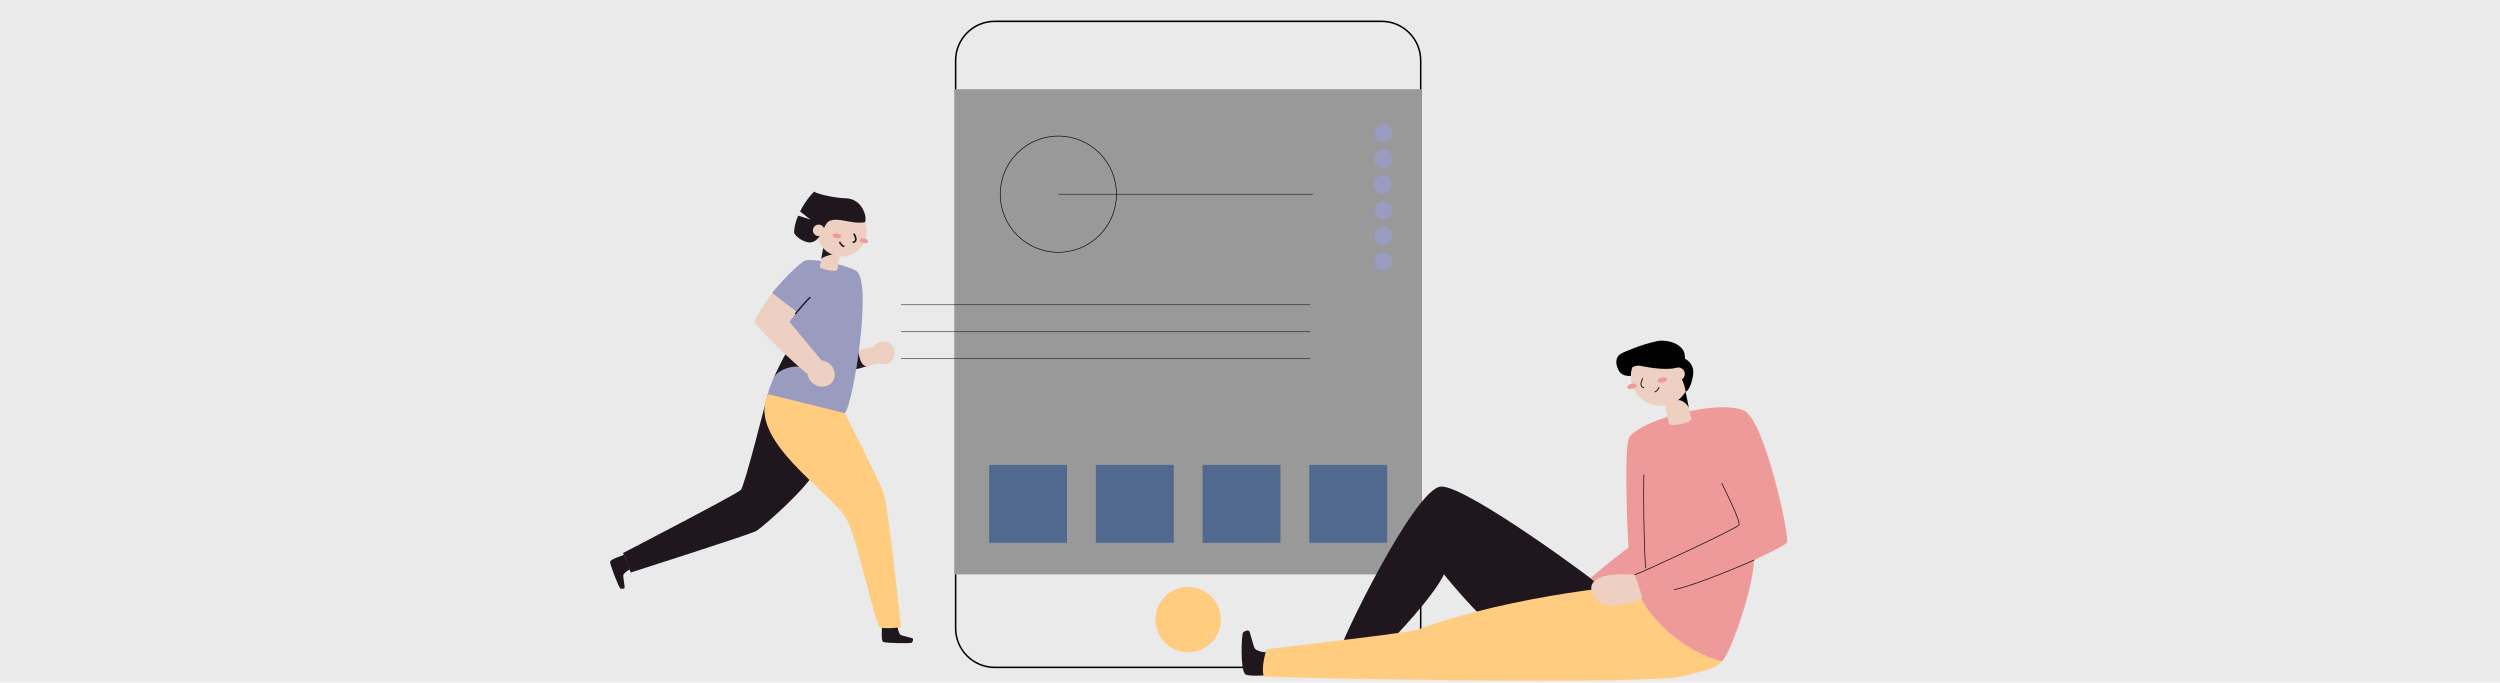<svg width="586" height="160" viewBox="0 0 586 160" fill="none" xmlns="http://www.w3.org/2000/svg">
<rect width="586" height="160" fill="#EAEAEA"/>
<path d="M180.008 92.387C179.5 93.906 174.583 113.893 173.631 114.862C172.68 115.831 146.043 129.622 146.043 129.622L147.845 134.195C147.845 134.195 175.759 125.282 177.204 124.492C178.649 123.701 189.653 114.048 191.332 109.991C193.012 105.934 181.945 92.325 180.008 92.387Z" fill="#1F161E"/>
<path d="M206.745 146.844C206.745 147.305 206.476 150.2 207.013 150.469C207.549 150.738 213.447 150.897 213.716 150.63C213.986 150.362 214.145 149.798 213.91 149.638C213.676 149.477 211.391 149.02 211.081 148.806C210.771 148.593 210.343 147.45 210.5 146.844" fill="#1F161E"/>
<path d="M146.246 130.062C145.822 130.239 143.043 131.101 143.001 131.7C142.958 132.298 145.072 137.807 145.423 137.952C145.773 138.097 146.354 138.03 146.411 137.745C146.467 137.46 146.015 135.181 146.101 134.819C146.186 134.457 147.069 133.62 147.689 133.533" fill="#1F161E"/>
<path d="M205.722 80.981C205.141 81.147 200.555 82.29 200.08 82.29C199.606 82.29 198.937 86.903 199.414 86.859C199.89 86.814 205.912 85.003 207.412 84.861C208.912 84.72 205.722 80.981 205.722 80.981Z" fill="#EED0C3"/>
<path d="M188.92 61C192.346 60.677 198.674 62.324 200.664 63.465C204.589 65.707 200.063 94.688 198.027 96.844C196.205 97.563 180.783 93.938 180.008 92.388C180.419 89.278 186.535 78.541 187.117 77.959C186.729 77.572 184.985 75.441 184.985 75.441C184.985 75.441 186.555 73.335 186.729 73.216C186.229 72.883 181.234 68.936 180.957 68.716C181.957 67.235 187.77 61.103 188.92 61Z" fill="#999CBF"/>
<path d="M193.842 86.162C193.572 85.503 185.293 75.819 184.993 75.432C185.446 74.802 186.194 73.839 186.807 73.107C184.445 71.382 181.909 69.425 180.994 68.635C180.979 68.655 180.964 68.675 180.951 68.697C180.539 69.189 176.855 74.703 176.855 75.478C176.855 76.253 188.124 87.223 189.529 87.762C190.933 88.301 194.109 86.818 193.842 86.162Z" fill="#EED0C3"/>
<path d="M195.225 89.353C196.132 87.965 195.636 86.034 194.115 85.039C192.594 84.045 190.625 84.364 189.718 85.752C188.81 87.14 189.307 89.072 190.828 90.066C192.348 91.061 194.317 90.741 195.225 89.353Z" fill="#EED0C3"/>
<path d="M207.051 85.4C208.527 85.4 209.725 84.203 209.725 82.727C209.725 81.25 208.527 80.053 207.051 80.053C205.574 80.053 204.377 81.25 204.377 82.727C204.377 84.203 205.574 85.4 207.051 85.4Z" fill="#EED0C3"/>
<path d="M198.025 96.843C198.025 96.843 205.862 112.219 207.062 115.416C208.261 118.613 211.187 147.042 211.187 147.042C211.187 147.042 207.281 147.503 206.232 147.042C205.184 146.581 200.829 125.9 198.428 121.67C194.776 115.222 174.926 103.206 180.006 92.387" fill="#FFCC80"/>
<path d="M192.162 62.576C192.071 63.08 196.168 63.814 196.26 63.31L197.174 58.209L193.076 57.475L192.162 62.576Z" fill="#EED0C3"/>
<path d="M195.753 59.569C195.354 59.497 192.593 60.17 192.48 60.799L193.075 57.475C193.713 57.589 195.753 59.569 195.753 59.569Z" fill="#1F161E"/>
<path d="M197.326 60.125C200.55 60.125 203.164 57.511 203.164 54.287C203.164 51.063 200.55 48.449 197.326 48.449C194.102 48.449 191.488 51.063 191.488 54.287C191.488 57.511 194.102 60.125 197.326 60.125Z" fill="#EED0C3"/>
<path d="M203.489 56.614C203.541 56.325 203.132 56.009 202.576 55.909C202.02 55.809 201.527 55.963 201.475 56.253C201.423 56.542 201.832 56.858 202.388 56.958C202.944 57.058 203.437 56.904 203.489 56.614Z" fill="#EF9A9A"/>
<path d="M197.159 55.479C197.211 55.19 196.802 54.874 196.246 54.774C195.69 54.675 195.197 54.828 195.145 55.118C195.093 55.408 195.502 55.723 196.058 55.823C196.614 55.923 197.107 55.769 197.159 55.479Z" fill="#EF9A9A"/>
<path d="M200.219 54.908C200.359 55.209 201.124 56.511 200.025 56.784" stroke="#1F161E" stroke-width="0.399" stroke-miterlimit="10" stroke-linecap="round"/>
<path d="M197.757 57.737C197.456 57.673 197.055 57.224 196.869 56.84" stroke="#1F161E" stroke-width="0.399" stroke-miterlimit="10" stroke-linecap="round"/>
<path d="M186.486 73.501C187.021 72.904 189.017 70.45 189.861 69.758" stroke="#1F161E" stroke-width="0.333" stroke-miterlimit="10" stroke-linecap="round"/>
<path d="M198.124 46.468C196.574 46.468 191.974 45.709 190.852 44.918C190.407 45.23 188.764 47.127 187.537 49.568L189.952 51.453L187.084 50.544C186.519 51.804 186.19 53.157 186.115 54.536C187.053 56.336 189.347 56.836 189.766 56.836C192.478 56.836 192.982 52.559 194.261 51.877C196.436 50.715 199.41 52.653 202.774 52.083C203.317 50.459 201.838 46.468 198.124 46.468Z" fill="#1F161E"/>
<path d="M191.895 55.343C192.64 55.343 193.244 54.74 193.244 53.995C193.244 53.25 192.64 52.647 191.895 52.647C191.151 52.647 190.547 53.25 190.547 53.995C190.547 54.74 191.151 55.343 191.895 55.343Z" fill="#EED0C3"/>
<path d="M187.313 86.049C186.817 85.593 182.275 86.287 181.307 88.687C182.568 85.924 183.75 83.65 184.101 83.094C184.474 83.45 187.313 86.049 187.313 86.049Z" fill="#1F161E"/>
<path d="M201.3 82.443C201.193 83.218 201.893 86.194 203.342 85.811L200.689 86.537L201.3 82.443Z" fill="#1F161E"/>
<path d="M323.823 5H233.185C228.111 5 223.998 9.113 223.998 14.187V147.251C223.998 152.324 228.111 156.437 233.185 156.437H323.823C328.897 156.437 333.01 152.324 333.01 147.251V14.187C333.01 9.113 328.897 5 323.823 5Z" stroke="black" stroke-width="0.36" stroke-miterlimit="10"/>
<path d="M333.282 20.91H223.727V134.636H333.282V20.91Z" fill="#999999"/>
<path d="M278.503 152.901C282.734 152.901 286.163 149.472 286.163 145.242C286.163 141.011 282.734 137.582 278.503 137.582C274.273 137.582 270.844 141.011 270.844 145.242C270.844 149.472 274.273 152.901 278.503 152.901Z" fill="#FFCC80"/>
<path d="M324.204 33.336C325.382 33.336 326.338 32.38 326.338 31.202C326.338 30.024 325.382 29.068 324.204 29.068C323.026 29.068 322.07 30.024 322.07 31.202C322.07 32.38 323.026 33.336 324.204 33.336Z" fill="#999CBF"/>
<path d="M324.204 39.349C325.382 39.349 326.338 38.394 326.338 37.216C326.338 36.037 325.382 35.082 324.204 35.082C323.026 35.082 322.07 36.037 322.07 37.216C322.07 38.394 323.026 39.349 324.204 39.349Z" fill="#999CBF"/>
<path d="M324.204 45.365C325.382 45.365 326.338 44.41 326.338 43.231C326.338 42.053 325.382 41.098 324.204 41.098C323.026 41.098 322.07 42.053 322.07 43.231C322.07 44.41 323.026 45.365 324.204 45.365Z" fill="#999CBF"/>
<path d="M324.204 51.381C325.382 51.381 326.338 50.425 326.338 49.247C326.338 48.069 325.382 47.113 324.204 47.113C323.026 47.113 322.07 48.069 322.07 49.247C322.07 50.425 323.026 51.381 324.204 51.381Z" fill="#999CBF"/>
<path d="M324.204 57.396C325.382 57.396 326.338 56.441 326.338 55.263C326.338 54.084 325.382 53.129 324.204 53.129C323.026 53.129 322.07 54.084 322.07 55.263C322.07 56.441 323.026 57.396 324.204 57.396Z" fill="#999CBF"/>
<path d="M324.204 63.41C325.382 63.41 326.338 62.455 326.338 61.276C326.338 60.098 325.382 59.143 324.204 59.143C323.026 59.143 322.07 60.098 322.07 61.276C322.07 62.455 323.026 63.41 324.204 63.41Z" fill="#999CBF"/>
<path d="M248.08 59.141C255.604 59.141 261.704 53.042 261.704 45.518C261.704 37.994 255.604 31.895 248.08 31.895C240.556 31.895 234.457 37.994 234.457 45.518C234.457 53.042 240.556 59.141 248.08 59.141Z" stroke="black" stroke-width="0.148" stroke-miterlimit="10"/>
<path d="M248.08 45.52H307.727" stroke="black" stroke-width="0.113" stroke-miterlimit="10"/>
<path d="M211.195 71.449H307.131" stroke="black" stroke-width="0.113" stroke-miterlimit="10"/>
<path d="M211.195 77.773H307.131" stroke="black" stroke-width="0.113" stroke-miterlimit="10"/>
<path d="M211.195 84.096H307.131" stroke="black" stroke-width="0.113" stroke-miterlimit="10"/>
<path d="M250.106 108.975H231.85V127.231H250.106V108.975Z" fill="#51698F"/>
<path d="M275.123 108.975H256.867V127.231H275.123V108.975Z" fill="#51698F"/>
<path d="M300.139 108.975H281.883V127.231H300.139V108.975Z" fill="#51698F"/>
<path d="M325.157 108.975H306.9V127.231H325.157V108.975Z" fill="#51698F"/>
<g clip-path="url(#clip0_7013_221895)">
<path d="M297.196 158.284C296.53 158.3 292.575 158.596 291.897 158.044C290.666 157.046 290.998 148.667 291.378 148.264C291.757 147.861 292.572 147.599 292.818 147.948C293.064 148.297 293.816 151.607 294.149 152.043C294.481 152.479 296.145 153.064 297.036 152.801" fill="#1F161E"/>
<path d="M376.228 138.212C375.314 137.131 344.004 113.928 337.833 114.047C331.662 114.167 313.606 151.638 313.948 152.899C314.291 154.159 323.848 152.09 325.212 150.942C326.576 149.795 336.107 139.709 338.475 134.609C339.407 135.96 347.078 144.848 349.37 146.282C351.662 147.716 376.228 138.212 376.228 138.212Z" fill="#1F161E"/>
<path d="M296.194 158.507C296.713 158.92 387.116 160.583 394.588 158.507C402.059 156.431 404.032 156.638 403.929 152.28C403.826 147.922 389.292 136.814 387.426 136.814C384.565 136.814 355.131 139.143 331.789 147.756C322.474 149.279 296.859 152.153 296.859 152.153C296.44 153.677 295.689 156.485 296.194 158.507Z" fill="#FFCC80"/>
<path d="M408.792 96.24C413.666 98.399 419.66 126.299 418.845 127.214C418.03 128.129 411.121 131.275 411.121 131.275C410.988 138.068 405.233 154.329 403.506 155.037C391.371 151.584 383.906 140.823 383.906 137.875C383.906 134.928 374.665 137.187 373.953 136.365C373.621 136.025 373.244 135.731 372.832 135.494C372.832 135.494 377.822 131.169 381.724 128.361C381.588 127.161 380.543 104.656 381.89 102.54C384.572 98.346 402.718 93.549 408.792 96.24Z" fill="#EF9A9A"/>
<path d="M411.164 131.27C409.834 131.898 397.748 137.108 392.459 138.212" stroke="#1F161E" stroke-width="0.183" stroke-miterlimit="10" stroke-linecap="round"/>
<path d="M403.59 113.271C404.218 114.602 408.087 122.27 407.615 123.058C407.142 123.847 385.114 134.109 383.178 134.735" stroke="#1F161E" stroke-width="0.183" stroke-miterlimit="10" stroke-linecap="round"/>
<path d="M385.321 111.299C385.198 114.14 385.278 128.032 385.75 133.161" stroke="#1F161E" stroke-width="0.183" stroke-miterlimit="10" stroke-linecap="round"/>
<path d="M383.178 134.736C383.377 135.151 384.768 139.167 384.914 140.038C385.06 140.91 379.372 142.061 377.389 141.964C375.407 141.868 372.988 140.028 372.988 137.853C372.988 135.677 375.966 134.137 383.178 134.736Z" fill="#EED0C3"/>
<path d="M391.192 99.237C391.391 100.185 396.621 99.167 396.411 98.149L395.087 91.822L389.871 92.91L391.192 99.237Z" fill="#EED0C3"/>
<path d="M395.876 95.595C395.76 95.033 394.063 93.36 393.139 93.892C394.273 93.204 394.572 91.6 395.088 91.81L395.876 95.595Z" fill="black"/>
<path d="M389.196 95.126C393.019 95.126 396.119 92.027 396.119 88.204C396.119 84.381 393.019 81.281 389.196 81.281C385.373 81.281 382.273 84.381 382.273 88.204C382.273 92.027 385.373 95.126 389.196 95.126Z" fill="#EED0C3"/>
<path d="M382.661 91.134C383.285 91.004 383.736 90.635 383.668 90.309C383.6 89.984 383.039 89.825 382.415 89.956C381.791 90.086 381.34 90.455 381.408 90.781C381.476 91.106 382.037 91.265 382.661 91.134Z" fill="#EF9A9A"/>
<path d="M389.767 89.65C390.391 89.52 390.842 89.15 390.774 88.825C390.706 88.499 390.145 88.341 389.521 88.471C388.897 88.601 388.446 88.971 388.514 89.296C388.582 89.622 389.143 89.78 389.767 89.65Z" fill="#EF9A9A"/>
<path d="M385.037 88.746C384.89 89.079 384.069 90.582 385.32 90.855" stroke="#1F161E" stroke-width="0.23" stroke-miterlimit="10" stroke-linecap="round"/>
<path d="M387.908 91.86C388.241 91.78 388.683 91.257 388.883 90.818" stroke="#1F161E" stroke-width="0.23" stroke-miterlimit="10" stroke-linecap="round"/>
<path d="M394.847 82.901C394.355 80.549 390.709 79.481 388.427 79.957C384.794 80.715 380.553 82.525 379.874 82.951C378.74 83.636 378.817 84.98 378.91 85.419C379.292 87.249 380.197 88.246 382.273 88.117C382.276 87.438 382.388 86.764 382.605 86.121C383.123 85.788 383.741 85.647 384.352 85.725C384.901 85.798 389.625 86.926 392.805 86.26C393.354 86.766 395.047 90.216 395.093 91.813C396.035 91.669 397.119 88.28 396.873 86.673C396.781 86.125 396.561 85.607 396.231 85.16C395.902 84.713 395.473 84.349 394.977 84.098C394.93 83.752 394.884 83.087 394.847 82.901Z" fill="black"/>
<path d="M393.395 89.184C394.236 89.184 394.918 88.502 394.918 87.66C394.918 86.819 394.236 86.137 393.395 86.137C392.553 86.137 391.871 86.819 391.871 87.66C391.871 88.502 392.553 89.184 393.395 89.184Z" fill="#EED0C3"/>
</g>
<defs>
<clipPath id="clip0_7013_221895">
<rect width="127.887" height="79.682" fill="white" transform="translate(291.033 79.848)"/>
</clipPath>
</defs>
</svg>
